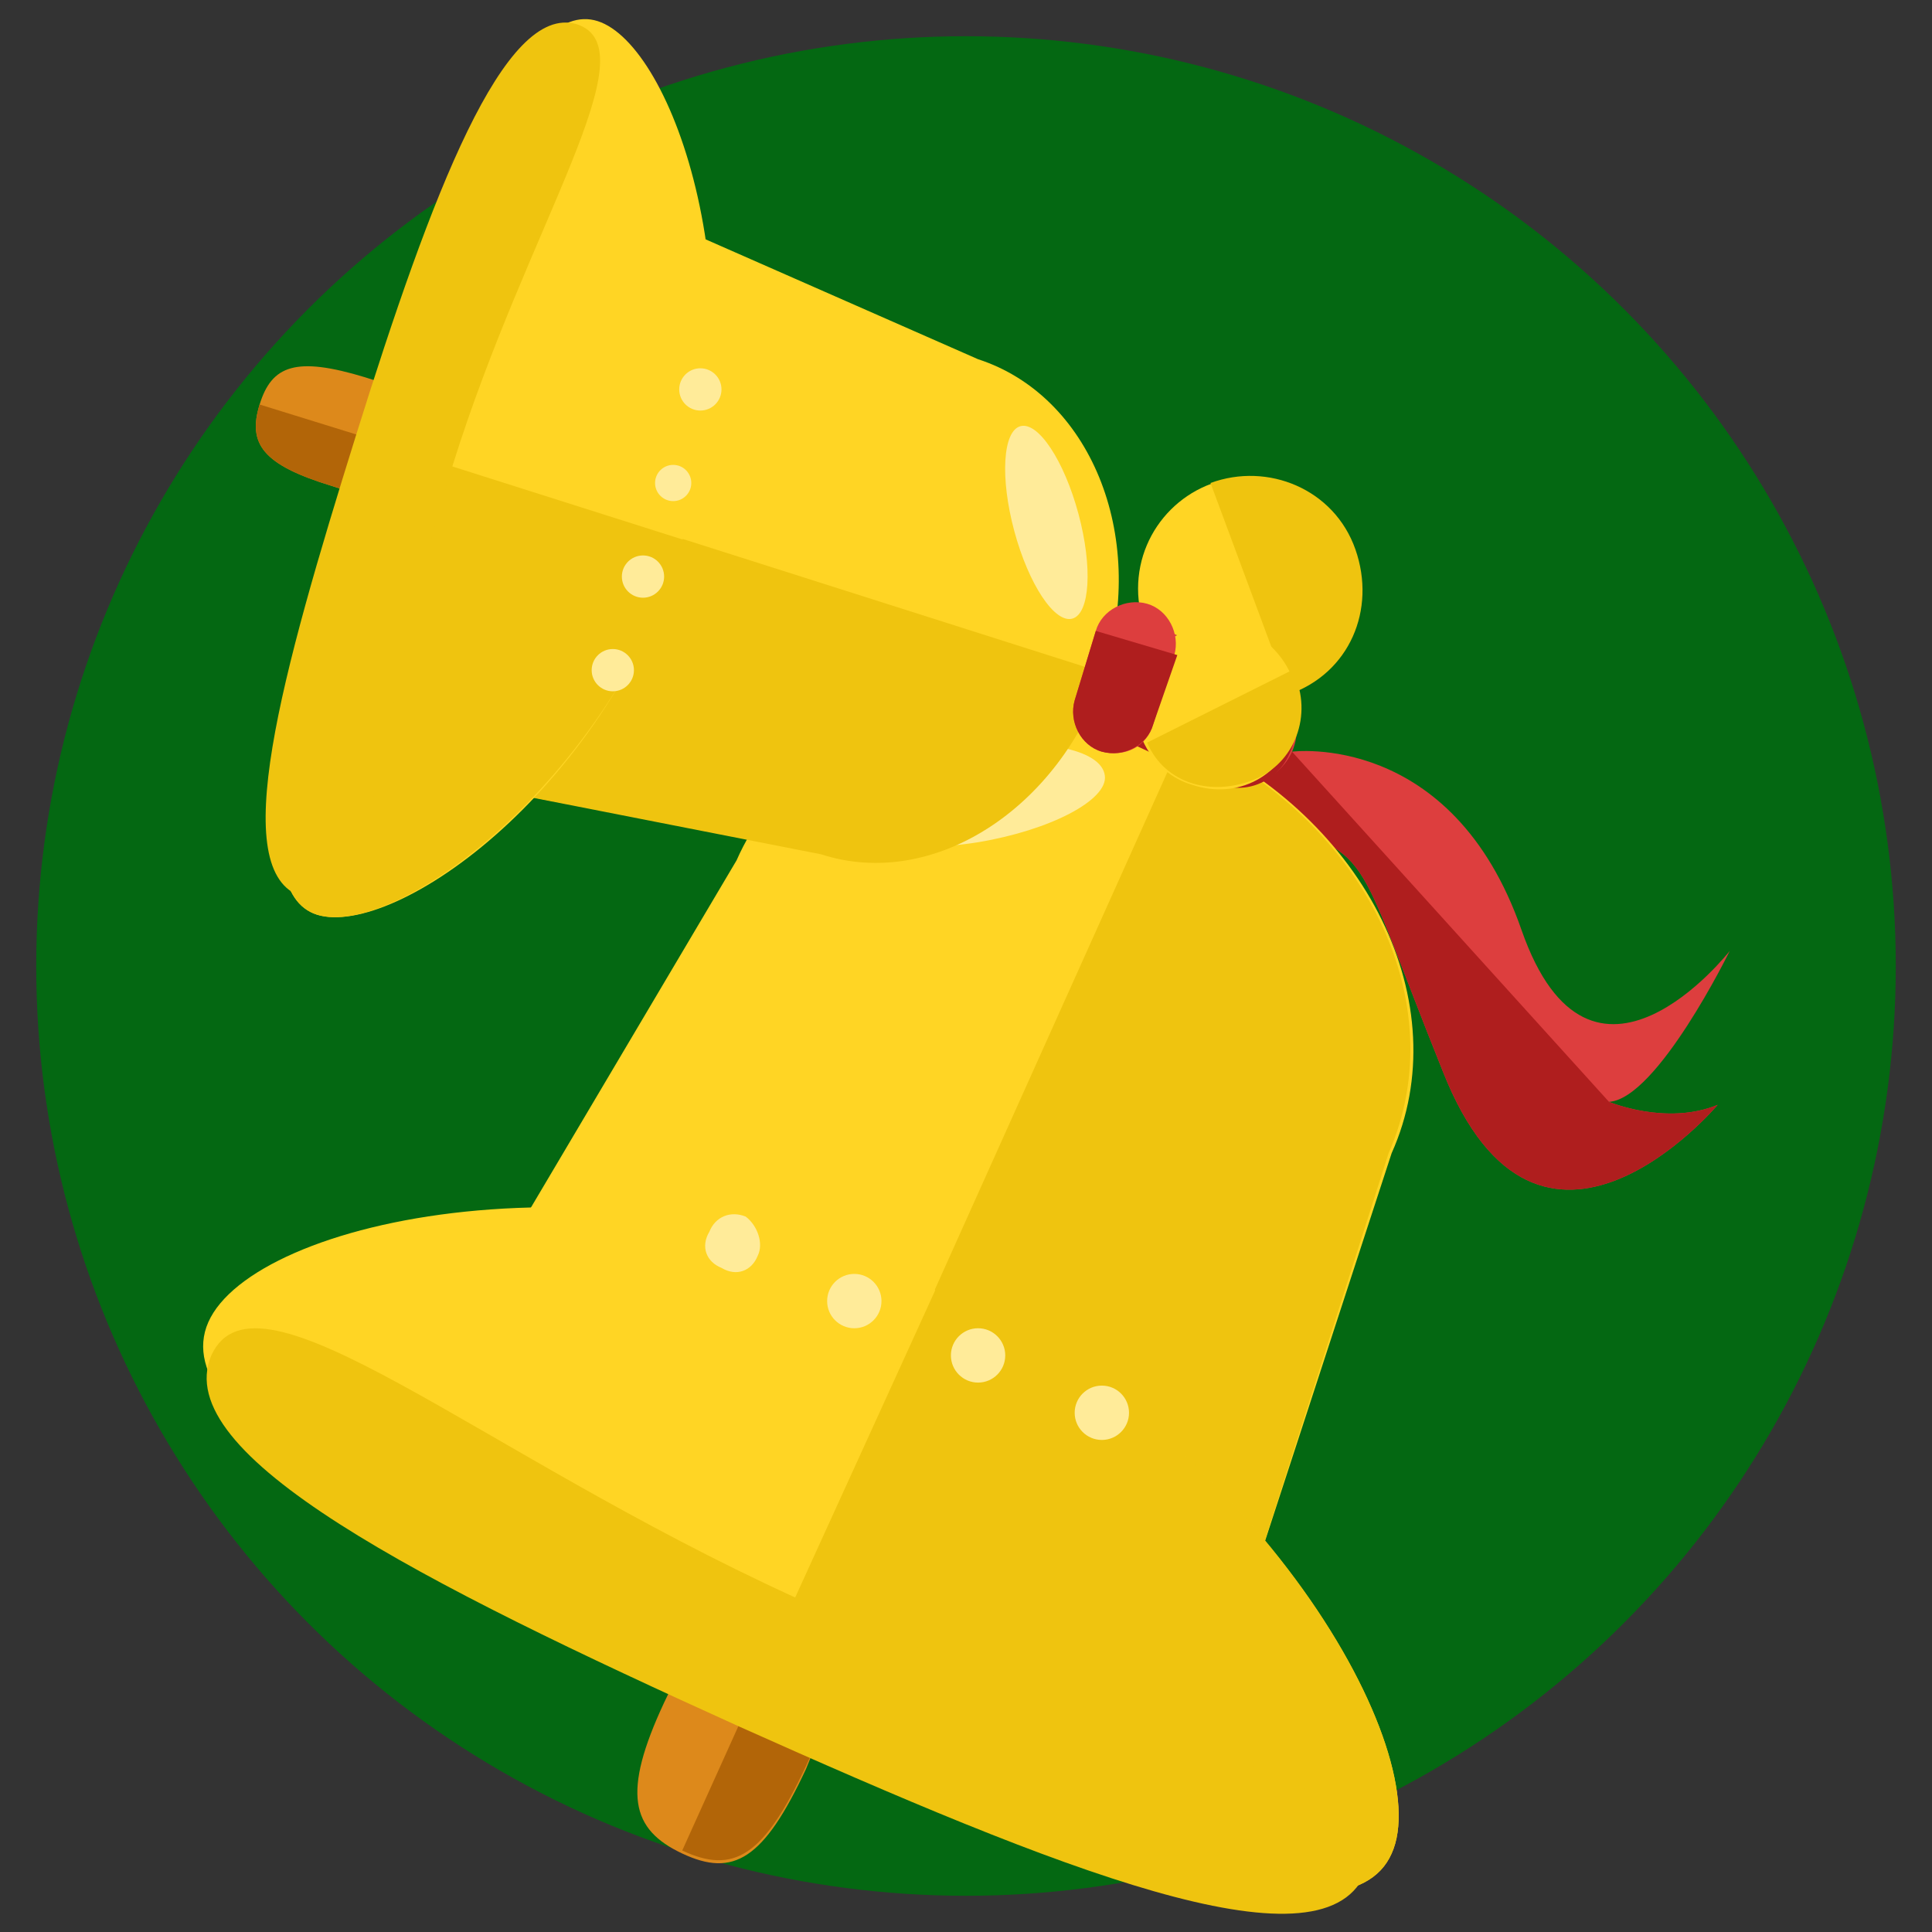 <?xml version="1.0" encoding="utf-8"?>
<!-- Generator: Adobe Illustrator 16.0.0, SVG Export Plug-In . SVG Version: 6.00 Build 0)  -->
<!DOCTYPE svg PUBLIC "-//W3C//DTD SVG 1.1//EN" "http://www.w3.org/Graphics/SVG/1.1/DTD/svg11.dtd">
<svg version="1.1" id="Layer_1" xmlns="http://www.w3.org/2000/svg" xmlns:xlink="http://www.w3.org/1999/xlink" x="0px" y="0px"
	 width="64px" height="64px" viewBox="0 0 64 64" enable-background="new 0 0 64 64" xml:space="preserve">
<rect x="0" y="0" width="64" height="64" fill="#333333" stroke="none"/>
<g>
	<circle fill="#046812" cx="32" cy="32" r="30.8"/>
	<g>
		<g>
			<path fill="#DD3E3E" d="M42.8,24.9c0,0,5.3-0.7,7.6,5.9c2.3,6.6,6.9,0.7,6.9,0.7s-2.4,4.9-4,5c0,0,1.9,0.8,3.6,0.1
				c0,0-5.9,7-9.1-1.1c-3.1-7.7-2.2-7.1-6.2-8.4c-2.4-0.8-0.4-1.7-0.4-1.7L42.8,24.9z"/>
			<path fill="#AF1E1E" d="M53.3,36.5c0,0,1.9,0.8,3.6,0.1c0,0-5.9,7-9.1-1.1c-3.1-7.7-2.2-7.1-6.2-8.4c-2.4-0.8-0.4-1.7-0.4-1.7
				l1.6-0.5"/>
			<g>
				<path fill="#DD891B" d="M26.7,58.6c-1.4,3-2.4,3.6-4.1,2.8c-1.7-0.8-2-2-0.6-5c1.4-3,3.1-5.2,4.8-4.4
					C28.5,52.8,28,55.5,26.7,58.6z"/>
				<path fill="#B26508" d="M26.8,52c1.7,0.8,1.3,3.5-0.1,6.5c-1.4,3-2.4,3.6-4.1,2.8"/>
				<path fill="#FFD524" d="M41.4,52.6C39.2,57.6,31,58.7,25,56l0,0c-6-2.7-10.6-9.6-8.3-14.5l7.7-13c2.2-5,8.9-6.8,14.9-4.1l0,0
					c6,2.7,9,8.9,6.8,13.8L41.4,52.6z"/>
				<path fill="#EFC40F" d="M25,56L25,56c6,2.7,14.2,1.6,16.4-3.4L46,38.2c2.2-5-0.8-11.1-6.8-13.8l0,0"/>
				<path fill="#FFD524" d="M46.1,61.4c-1.5,3.4-10.5-0.2-21.3-5.1C14,51.5,5.4,47.2,6.9,43.8c1.5-3.4,13.2-6,24-1.1
					C41.8,47.6,47.6,58.1,46.1,61.4z"/>
				<path fill="#EFC40F" d="M31,42.7c10.8,4.9,16.6,15.4,15.1,18.7c-1.5,3.4-10.5-0.2-21.3-5.1"/>
				<path fill="#EFC40F" d="M45.2,62.1c-1.5,3.3-10.2-0.2-20.7-4.9C13.9,52.4,5.6,48.2,7,44.9c1.5-3.3,8.8,3.2,19.3,8
					C36.9,57.6,46.6,58.8,45.2,62.1z"/>
				<circle fill="#FFD524" cx="41.4" cy="19.5" r="3.7"/>
				<path fill="#EFC40F" d="M40.1,16c1.9-0.7,4.1,0.2,4.8,2.2s-0.2,4.1-2.2,4.8"/>
				<path fill="#FFEB99" d="M36.6,25.7c0.1,0.8-1.8,1.8-4.2,2.2c-2.5,0.4-4.6,0-4.7-0.9c-0.1-0.8,1.8-1.8,4.2-2.2
					C34.4,24.4,36.5,24.8,36.6,25.7z"/>
				<g>
					<path fill="#FFEB99" d="M25.1,41.6c-0.2,0.5-0.7,0.7-1.2,0.4c-0.5-0.2-0.7-0.7-0.4-1.2c0.2-0.5,0.7-0.7,1.2-0.5
						C25.1,40.6,25.3,41.2,25.1,41.6z"/>
					<circle fill="#FFEB99" cx="28.3" cy="43.1" r="0.9"/>
					<circle fill="#FFEB99" cx="32.4" cy="44.9" r="0.9"/>
					<circle fill="#FFEB99" cx="36.5" cy="46.8" r="0.9"/>
				</g>
			</g>
			<path fill="#DD3E3E" d="M42.8,24.9c-0.4,0.9-1.5,1.4-2.5,0.9l-3-1.4c-0.9-0.4-1.4-1.5-0.9-2.5l0,0c0.4-0.9,1.5-1.4,2.5-0.9l3,1.4
				C42.8,22.9,43.2,24,42.8,24.9L42.8,24.9z"/>
			<path fill="#AF1E1E" d="M38.8,21.1l3,1.4c0.9,0.4,1.4,1.5,0.9,2.5l0,0c-0.4,0.9-1.5,1.4-2.5,0.9l-3-1.4"/>
		</g>
		<g>
			<g>
				<path fill="#DD891B" d="M11,16.1c-2.3-0.7-2.8-1.4-2.4-2.7c0.4-1.3,1.2-1.6,3.5-0.9c2.3,0.7,4,1.8,3.6,3.1
					C15.3,17,13.3,16.9,11,16.1z"/>
				<path fill="#B26508" d="M15.7,15.6c-0.4,1.3-2.4,1.2-4.7,0.5s-2.8-1.4-2.4-2.7"/>
				<path fill="#FFD524" d="M16.5,26.2c-3.7-1.2-5.3-7-3.8-11.5l0,0c1.4-4.5,6-8.4,9.7-7.2l10,4.4c3.7,1.2,5.6,5.8,4.2,10.3l0,0
					c-1.4,4.5-5.6,7.2-9.4,6L16.5,26.2z"/>
				<path fill="#EFC40F" d="M12.7,14.7L12.7,14.7c-1.4,4.5,0.1,10.3,3.8,11.5l10.7,2.1c3.7,1.2,7.9-1.5,9.4-6l0,0"/>
				<path fill="#FFD524" d="M10.5,30.3c-2.5-0.8-0.7-7.5,1.8-15.7c2.6-8.2,5-14.7,7.5-13.9c2.5,0.8,5.4,9,2.8,17.2
					C20.2,26.1,13.1,31.1,10.5,30.3z"/>
				<path fill="#EFC40F" d="M22.7,17.9c-2.6,8.2-9.7,13.2-12.2,12.4c-2.5-0.8-0.7-7.5,1.8-15.7"/>
				<path fill="#EFC40F" d="M10,29.7c-2.5-0.8-0.7-7.3,1.8-15.3c2.5-8,4.9-14.3,7.3-13.6c2.5,0.8-1.6,6.6-4.1,14.6
					C12.5,23.4,12.5,30.5,10,29.7z"/>
				<path fill="#FFD524" d="M39.5,26c-1.4-0.4-2.2-2-1.8-3.4c0.4-1.4,2-2.2,3.4-1.8c1.4,0.5,2.2,2,1.8,3.4
					C42.5,25.7,41,26.5,39.5,26z"/>
				<path fill="#EFC40F" d="M42.8,22.2c0.7,1.3,0.2,3-1.2,3.6s-3,0.2-3.6-1.2"/>
				
					<ellipse transform="matrix(0.26 0.966 -0.966 0.26 42.378 -20.616)" fill="#FFEB99" cx="34.6" cy="17.3" rx="3.3" ry="1.1"/>
				<g>
					<circle fill="#FFEB99" cx="23.2" cy="12.9" r="0.7"/>
					<circle fill="#FFEB99" cx="22.3" cy="16" r="0.6"/>
					<circle fill="#FFEB99" cx="21.3" cy="19.1" r="0.7"/>
					<circle fill="#FFEB99" cx="20.3" cy="22.2" r="0.7"/>
				</g>
			</g>
			<path fill="#DD3E3E" d="M36.5,24.9c-0.7-0.2-1.1-1-0.9-1.7l0.7-2.3c0.2-0.7,1-1.1,1.7-0.9l0,0c0.7,0.2,1.1,1,0.9,1.7L38.2,24
				C38,24.7,37.3,25.1,36.5,24.9L36.5,24.9z"/>
			<path fill="#AF1E1E" d="M39,21.7L38.2,24c-0.2,0.7-1,1.1-1.7,0.9l0,0c-0.7-0.2-1.1-1-0.9-1.7l0.7-2.3"/>
		</g>
	</g>
</g>
</svg>
